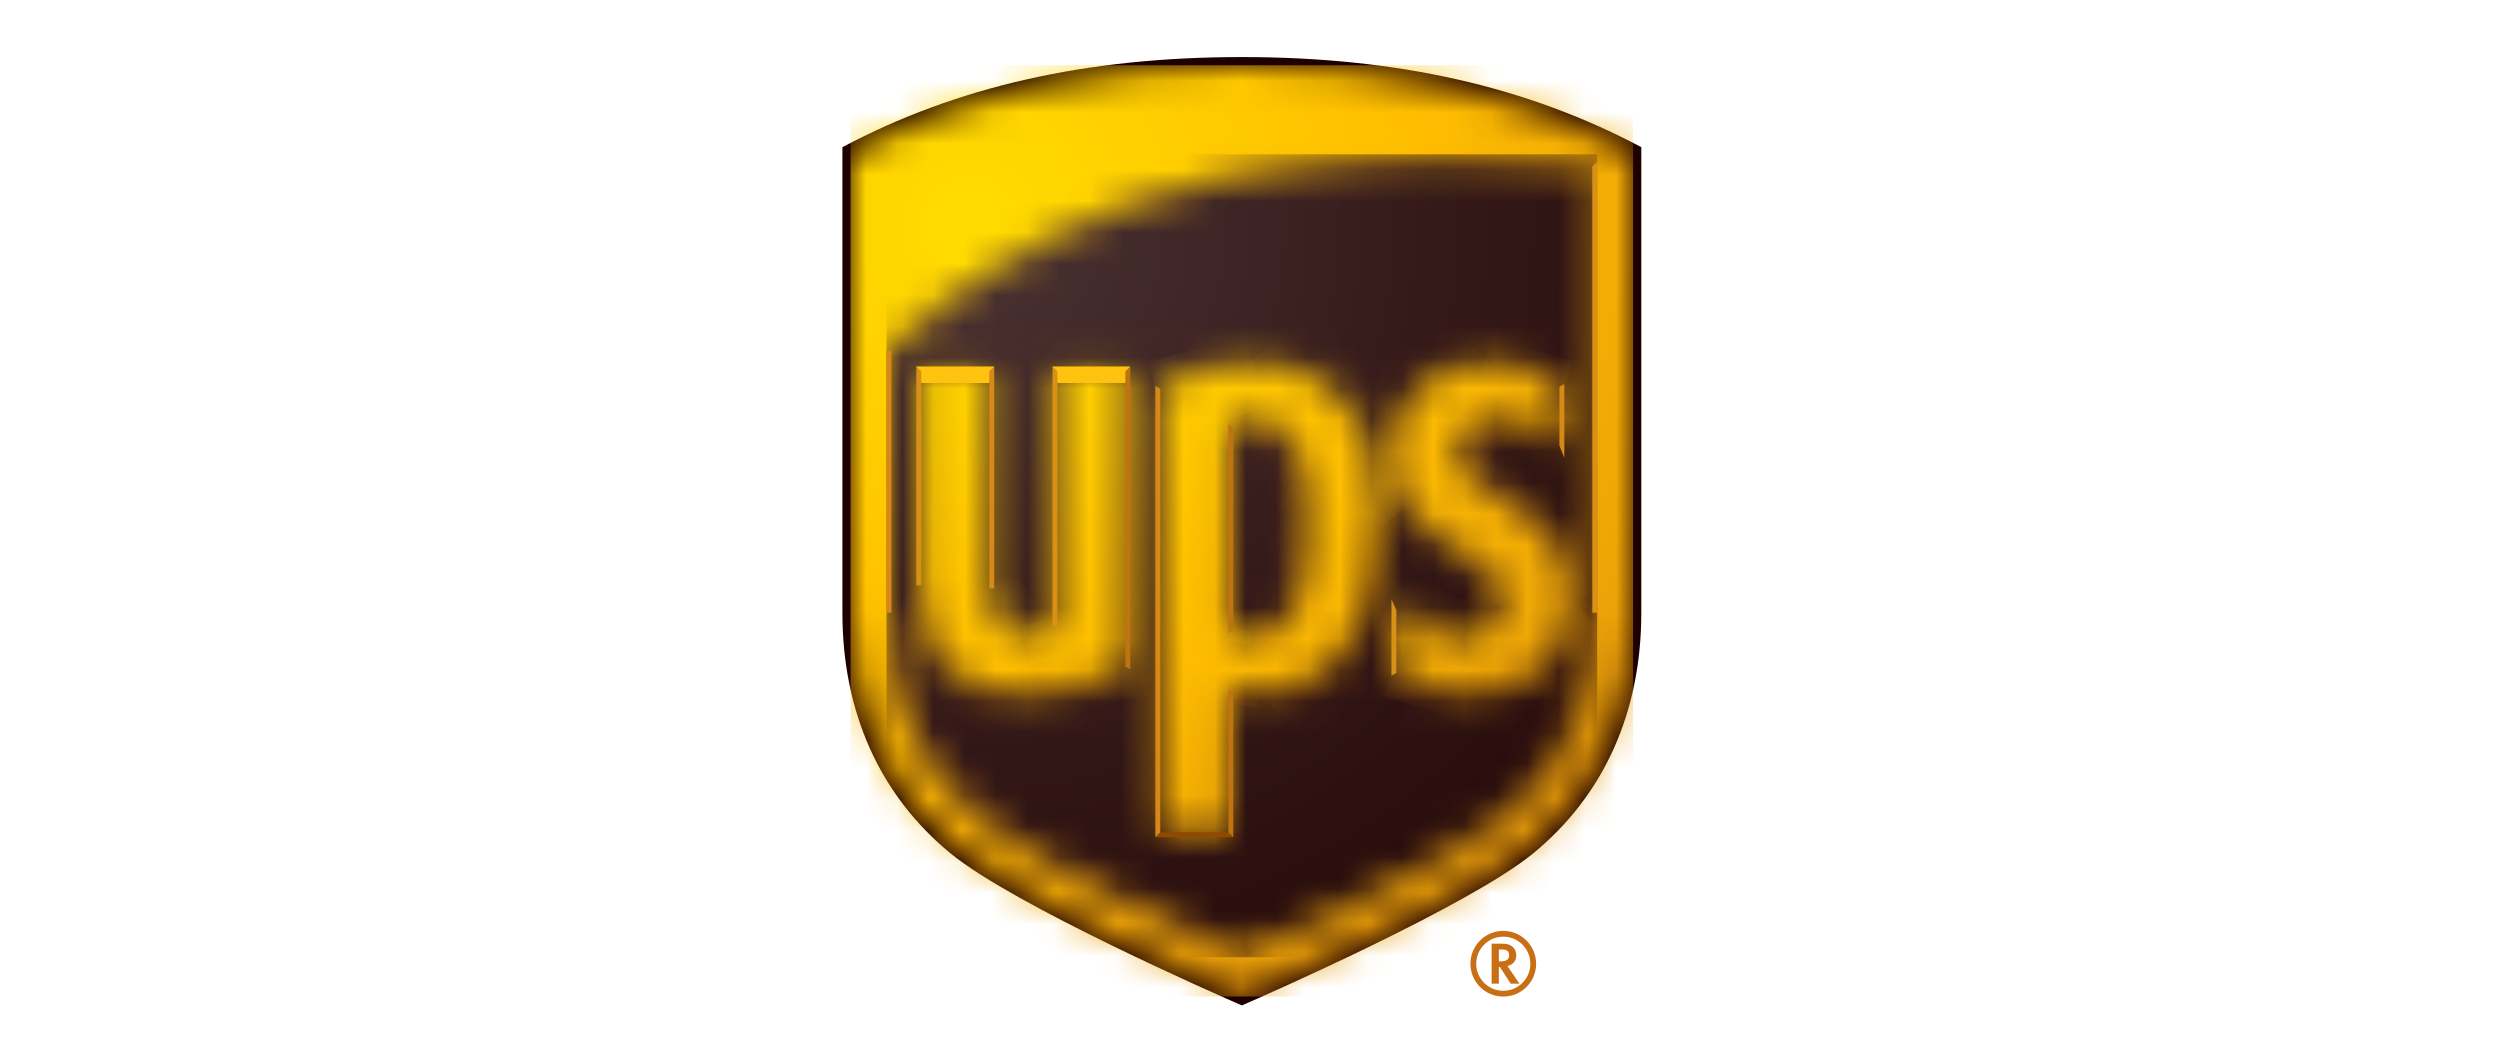 <?xml version="1.0" encoding="UTF-8"?>
<svg width="80px" height="34px" viewBox="0 0 80 34" version="1.1" xmlns="http://www.w3.org/2000/svg" xmlns:xlink="http://www.w3.org/1999/xlink">
    <title>icon_UPS</title>
    <defs>
        <polygon id="path-1" points="1.85358975e-15 6.17863248e-16 35.478 6.17863248e-16 35.478 40 0 40"></polygon>
        <path d="M-5.40630342e-16,2.779 L-5.40630342e-16,17.52 C-5.40630342e-16,20.621 1.164,23.216 3.367,25.021 C5.382,26.673 11.786,29.483 12.522,29.803 C13.257,29.483 19.662,26.673 21.677,25.021 C23.879,23.216 25.043,20.621 25.043,17.52 L25.043,2.779 C21.565,0.935 17.352,0 12.522,0 C7.691,0 3.479,0.935 -5.40630342e-16,2.78" id="path-3"></path>
        <radialGradient cx="15.285%" cy="17.281%" fx="15.285%" fy="17.281%" r="166.122%" gradientTransform="translate(0.153,0.173),scale(1,0.84),rotate(90),translate(-0.153,-0.173)" id="radialGradient-5">
            <stop stop-color="#FFDC00" offset="0%"></stop>
            <stop stop-color="#FFBE00" offset="35%"></stop>
            <stop stop-color="#C86E14" offset="100%"></stop>
        </radialGradient>
        <polygon id="path-6" points="1.85358975e-15 6.17863248e-16 35.478 6.17863248e-16 35.478 40 0 40"></polygon>
        <path d="M10.941,8.635 L10.941,15.329 C11.096,15.387 11.352,15.46 11.647,15.46 C12.902,15.46 13.5,14.31 13.5,11.928 C13.5,9.487 12.976,8.478 11.712,8.478 C11.416,8.478 11.117,8.548 10.941,8.635 M5.468,15.155 L5.468,6.945 L7.643,6.945 L7.643,16.395 C6.81,16.961 5.694,17.27 4.36,17.27 C2.205,17.27 1.112,16.101 1.112,13.792 L1.112,6.945 L3.289,6.945 L3.289,13.889 C3.289,14.507 3.439,15.422 4.437,15.422 C4.88,15.422 5.231,15.319 5.468,15.155 M8.76,7.499 C9.551,6.989 10.509,6.724 11.697,6.724 C14.297,6.724 15.726,8.697 15.726,11.873 C15.726,15.055 14.338,17.233 11.92,17.233 C11.473,17.233 11.158,17.174 10.94,17.109 L10.94,21.696 L8.76,21.696 L8.76,7.499 L8.76,7.499 Z M19.703,14.261 C19.687,13.576 19.301,13.206 18.343,12.643 C16.546,11.589 16.223,10.722 16.22,9.563 C16.211,7.803 17.71,6.766 19.143,6.724 C20.339,6.687 21.15,7.137 21.533,7.431 L21.533,9.326 C21.079,8.859 20.343,8.437 19.582,8.43 C18.965,8.425 18.322,8.696 18.301,9.471 C18.28,10.264 18.921,10.577 19.734,11.053 C21.553,12.123 21.905,13.085 21.864,14.355 C21.822,15.748 20.862,17.27 18.71,17.27 C17.848,17.27 16.997,17.001 16.315,16.594 L16.315,14.588 C16.871,15.083 17.703,15.469 18.398,15.474 L18.406,15.474 C19.201,15.474 19.722,15.017 19.704,14.26 M0,6.239 L0,14.67 C0,17.416 1.016,19.71 2.946,21.282 C4.649,22.67 9.893,25.042 11.371,25.696 C12.831,25.053 18.061,22.71 19.794,21.282 C21.737,19.682 22.742,17.442 22.742,14.67 L22.742,0.239 C21.196,0.095 19.59,6.17863248e-16 17.953,6.17863248e-16 C11.884,6.17863248e-16 5.379,1.304 0,6.238" id="path-8"></path>
        <radialGradient cx="11.827%" cy="9.039%" fx="11.827%" fy="9.039%" r="181.517%" gradientTransform="translate(0.118,0.09),scale(1,0.885),rotate(90),translate(-0.118,-0.09)" id="radialGradient-10">
            <stop stop-color="#4B3333" offset="0%"></stop>
            <stop stop-color="#351A1A" offset="35%"></stop>
            <stop stop-color="#1E0000" offset="85%"></stop>
            <stop stop-color="#1E0000" offset="100%"></stop>
        </radialGradient>
        <path d="M0,0 C0,2.746 1.016,5.04 2.946,6.612 C4.649,8 9.893,10.372 11.371,11.026 L11.371,10.855 C10.144,10.311 4.769,7.896 3.045,6.491 C1.155,4.952 0.157,2.707 0.157,0 L0,0 L0,0 Z" id="path-11"></path>
        <linearGradient x1="9994.046%" y1="-10196.206%" x2="9943.161%" y2="-10245.345%" id="linearGradient-13">
            <stop stop-color="#E49F15" offset="0%"></stop>
            <stop stop-color="#E39C15" offset="2.4%"></stop>
            <stop stop-color="#DC9116" offset="17.8%"></stop>
            <stop stop-color="#D88A17" offset="39.6%"></stop>
            <stop stop-color="#D78817" offset="100%"></stop>
        </linearGradient>
        <path d="M11.215,0 C11.215,2.727 10.242,4.911 8.323,6.491 C6.655,7.865 1.613,10.143 2.47145299e-15,10.855 L2.47145299e-15,11.026 C1.459,10.382 6.689,8.039 8.423,6.612 C10.366,5.012 11.371,2.772 11.371,0 L11.215,0 Z" id="path-14"></path>
        <linearGradient x1="9959.158%" y1="10362.052%" x2="10010.043%" y2="10312.913%" id="linearGradient-16">
            <stop stop-color="#FFC20E" offset="0%"></stop>
            <stop stop-color="#D89016" offset="100%"></stop>
        </linearGradient>
        <path d="M-6.17863248e-16,6.238 L0.157,6.307 C4.696,2.169 10.517,0.157 17.953,0.157 C19.405,0.157 20.922,0.23 22.586,0.381 L22.742,0.239 C21.196,0.095 19.59,-6.17863248e-16 17.953,-6.17863248e-16 C11.884,-6.17863248e-16 5.379,1.304 -6.17863248e-16,6.238" id="path-17"></path>
        <linearGradient x1="5850.057%" y1="12918.406%" x2="5933.127%" y2="12896.234%" id="linearGradient-19">
            <stop stop-color="#E49F15" offset="0%"></stop>
            <stop stop-color="#8F4A02" offset="97.5%"></stop>
            <stop stop-color="#8F4A02" offset="100%"></stop>
        </linearGradient>
        <path d="M1.696,2.47145299e-15 C1.696,1.925 1.317,3.376 0,3.376 L0,3.533 C1.254,3.533 1.853,2.381 1.853,2.47145299e-15 L1.696,2.47145299e-15 Z" id="path-20"></path>
        <linearGradient x1="13437.7%" y1="7303.301%" x2="13471.043%" y2="7232.322%" id="linearGradient-22">
            <stop stop-color="#FFC20E" offset="0%"></stop>
            <stop stop-color="#FFC20E" offset="5%"></stop>
            <stop stop-color="#BF7312" offset="95%"></stop>
            <stop stop-color="#BF7312" offset="100%"></stop>
        </linearGradient>
        <path d="M2.47145299e-15,0.236 C0.156,0.32 0.411,0.425 0.707,0.425 L0.707,0.2 C0.493,0.2 0.301,0.14 0.157,0.075 L2.47145299e-15,0.236 Z" id="path-23"></path>
        <linearGradient x1="2405.172%" y1="-20966.591%" x2="2312.138%" y2="-20979.369%" id="linearGradient-25">
            <stop stop-color="#FFC20E" offset="0%"></stop>
            <stop stop-color="#FFC20E" offset="5%"></stop>
            <stop stop-color="#F0AF13" offset="95%"></stop>
            <stop stop-color="#F0AF13" offset="100%"></stop>
        </linearGradient>
        <path d="M-2.47145299e-15,0.288 L0.157,0.437 C0.308,0.357 0.534,0.288 0.772,0.288 L0.772,0.063 C0.477,0.063 0.177,0.163 -2.47145299e-15,0.288" id="path-26"></path>
        <linearGradient x1="4315.516%" y1="24134.682%" x2="4396.729%" y2="24103.429%" id="linearGradient-28">
            <stop stop-color="#A65E0C" offset="0%"></stop>
            <stop stop-color="#A65E0C" offset="5%"></stop>
            <stop stop-color="#8F4A02" offset="95%"></stop>
            <stop stop-color="#8F4A02" offset="100%"></stop>
        </linearGradient>
        <path d="M0,0.157 C1.284,0.157 1.631,1.357 1.631,3.45 L1.788,3.45 C1.788,1.009 1.264,0 0,0 L0,0.157 L0,0.157 Z" id="path-29"></path>
        <linearGradient x1="13449.219%" y1="-7180.155%" x2="13415.64%" y2="-7250.985%" id="linearGradient-31">
            <stop stop-color="#BF7312" offset="0%"></stop>
            <stop stop-color="#BF7312" offset="5%"></stop>
            <stop stop-color="#8F4A02" offset="95%"></stop>
            <stop stop-color="#8F4A02" offset="100%"></stop>
        </linearGradient>
        <path d="M0,2.997 L0.157,2.995 C0.148,1.235 1.646,0.198 3.08,0.157 L3.075,0 C1.491,0.046 -0.009,1.205 4.38618802e-05,2.996" id="path-32"></path>
        <linearGradient x1="-9502.818%" y1="-10574.031%" x2="-9555.256%" y2="-10526.655%" id="linearGradient-34">
            <stop stop-color="#FFC20E" offset="0%"></stop>
            <stop stop-color="#FFC20E" offset="5%"></stop>
            <stop stop-color="#D89016" offset="95%"></stop>
            <stop stop-color="#D89016" offset="100%"></stop>
        </linearGradient>
        <path d="M0,1.041 L0.157,1.044 C0.162,0.835 0.259,0.156 1.26,0.156 L1.281,2.47145299e-15 L1.262,2.47145299e-15 C0.651,2.47145299e-15 0.021,0.274 0,1.041" id="path-35"></path>
        <linearGradient x1="9458.001%" y1="10917.125%" x2="9511.769%" y2="10870.427%" id="linearGradient-37">
            <stop stop-color="#D78817" offset="0%"></stop>
            <stop stop-color="#D78817" offset="5%"></stop>
            <stop stop-color="#8F4A02" offset="95%"></stop>
            <stop stop-color="#8F4A02" offset="100%"></stop>
        </linearGradient>
        <path d="M0,0.156 C0.901,0.156 1.67,0.742 2.129,1.28 L1.973,0.895 C1.519,0.429 0.783,0.007 0.022,0 L0,0.157 L0,0.156 Z" id="path-38"></path>
        <linearGradient x1="7311.093%" y1="-13141.705%" x2="7242.411%" y2="-13175.725%" id="linearGradient-40">
            <stop stop-color="#BF7312" offset="0%"></stop>
            <stop stop-color="#8F4A02" offset="95%"></stop>
            <stop stop-color="#8F4A02" offset="100%"></stop>
        </linearGradient>
        <path d="M0,0.003 L0.005,0.159 C1.201,0.123 2.012,0.572 2.395,0.867 L2.552,0.79 C2.223,0.523 1.388,0 0.138,0 C0.093,0 0.046,0.001 0,0.002" id="path-41"></path>
        <linearGradient x1="-5411.532%" y1="12978.835%" x2="-5328.449%" y2="12999.529%" id="linearGradient-43">
            <stop stop-color="#FFC20E" offset="0%"></stop>
            <stop stop-color="#FFC20E" offset="5%"></stop>
            <stop stop-color="#E49F15" offset="95%"></stop>
            <stop stop-color="#E49F15" offset="100%"></stop>
        </linearGradient>
        <path d="M2.47145299e-15,2.914 L2.47145299e-15,3.071 C1.975,3.071 3.258,1.756 3.311,0.006 L3.155,2.47145299e-15 C3.113,1.393 2.152,2.915 2.47145299e-15,2.915" id="path-44"></path>
        <linearGradient x1="75.227%" y1="25.165%" x2="24.675%" y2="74.672%" id="linearGradient-46">
            <stop stop-color="#D78817" offset="0%"></stop>
            <stop stop-color="#D78817" offset="5%"></stop>
            <stop stop-color="#8F4A02" offset="95%"></stop>
            <stop stop-color="#8F4A02" offset="100%"></stop>
        </linearGradient>
        <path d="M2.47145299e-15,0.089 C0.779,0.554 1.616,0.833 2.551,0.833 L2.551,0.677 C1.69,0.677 0.839,0.407 0.157,0 L2.47145299e-15,0.089 Z" id="path-47"></path>
        <linearGradient x1="7.877%" y1="41.115%" x2="93.109%" y2="59.122%" id="linearGradient-49">
            <stop stop-color="#BF7312" offset="0%"></stop>
            <stop stop-color="#8F4A02" offset="95%"></stop>
            <stop stop-color="#8F4A02" offset="100%"></stop>
        </linearGradient>
        <path d="M0.157,0.349 C0.713,0.845 1.545,1.231 2.239,1.235 L2.24,1.079 C1.464,1.073 0.568,0.575 0,-2.47145299e-15 L0.157,0.35 L0.157,0.349 Z" id="path-50"></path>
        <linearGradient x1="7098.851%" y1="-13408.391%" x2="7027.321%" y2="-13440.795%" id="linearGradient-52">
            <stop stop-color="#FFC20E" offset="0%"></stop>
            <stop stop-color="#FFC20E" offset="5%"></stop>
            <stop stop-color="#F0AF13" offset="100%"></stop>
        </linearGradient>
        <path d="M1.15,0.004 C1.167,0.699 0.681,1.062 0.001,1.057 L0,1.214 C0.799,1.217 1.325,0.76 1.306,0 L1.149,0.004 L1.15,0.004 Z" id="path-53"></path>
        <linearGradient x1="9639.961%" y1="10528.511%" x2="9691.686%" y2="10480.96%" id="linearGradient-55">
            <stop stop-color="#FFC20E" offset="0%"></stop>
            <stop stop-color="#FFC20E" offset="5%"></stop>
            <stop stop-color="#D89016" offset="95%"></stop>
            <stop stop-color="#D89016" offset="100%"></stop>
        </linearGradient>
        <path d="M0,0.001 C0.003,1.221 0.365,2.138 2.2,3.215 C3.181,3.792 3.469,4.125 3.483,4.702 L3.64,4.698 C3.623,4.013 3.236,3.643 2.279,3.08 C0.482,2.026 0.16,1.159 0.157,0 L0,0.001 L0,0.001 Z" id="path-56"></path>
        <linearGradient x1="-12008.442%" y1="8455.067%" x2="-11966.956%" y2="8515.248%" id="linearGradient-58">
            <stop stop-color="#D89016" offset="0%"></stop>
            <stop stop-color="#BF7312" offset="40%"></stop>
            <stop stop-color="#BF7312" offset="60%"></stop>
            <stop stop-color="#D89016" offset="100%"></stop>
        </linearGradient>
        <path d="M1.434,1.582 C3.253,2.651 3.605,3.613 3.564,4.884 L3.72,4.889 C3.763,3.591 3.409,2.561 1.513,1.447 C0.743,0.98 0.138,0.726 0.157,0.003 L0.001,-2.47145299e-15 C-0.021,0.792 0.62,1.105 1.434,1.582" id="path-59"></path>
        <linearGradient x1="-11680.004%" y1="8642.894%" x2="-11637.565%" y2="8701.236%" id="linearGradient-61">
            <stop stop-color="#D78817" offset="0%"></stop>
            <stop stop-color="#E49F15" offset="40%"></stop>
            <stop stop-color="#E49F15" offset="60%"></stop>
            <stop stop-color="#D78817" offset="100%"></stop>
        </linearGradient>
        <polygon id="path-62" points="1.85358975e-15 6.17863248e-16 35.478 6.17863248e-16 35.478 40 0 40"></polygon>
        <path d="M0.157,0.337 C0.402,0.412 0.678,0.452 0.98,0.452 L0.98,0.227 C0.533,0.227 0.217,0.141 0,0.049 L0.157,0.337 L0.157,0.337 Z" id="path-64"></path>
        <linearGradient x1="3.311%" y1="42.362%" x2="97.265%" y2="58.639%" id="linearGradient-66">
            <stop stop-color="#A65E0C" offset="0%"></stop>
            <stop stop-color="#A65E0C" offset="5%"></stop>
            <stop stop-color="#8F4A02" offset="95%"></stop>
            <stop stop-color="#8F4A02" offset="100%"></stop>
        </linearGradient>
        <path d="M3.806,0 C3.806,3.182 2.418,5.36 -2.47145299e-15,5.36 L-2.47145299e-15,5.517 C2.807,5.517 3.962,2.835 3.962,0 L3.806,0 Z" id="path-67"></path>
        <linearGradient x1="-11848.251%" y1="-8590.037%" x2="-11890.537%" y2="-8530.441%" id="linearGradient-69">
            <stop stop-color="#A65E0C" offset="0%"></stop>
            <stop stop-color="#A65E0C" offset="5%"></stop>
            <stop stop-color="#8F4A02" offset="95%"></stop>
            <stop stop-color="#8F4A02" offset="100%"></stop>
        </linearGradient>
        <path d="M0,0.846 L0.157,0.931 C0.947,0.422 1.905,0.157 3.093,0.157 L3.093,0 C1.886,0 0.836,0.277 0,0.846" id="path-70"></path>
        <linearGradient x1="-4482.226%" y1="-12096.661%" x2="-4569.797%" y2="-12081.125%" id="linearGradient-72">
            <stop stop-color="#FFC20E" offset="0%"></stop>
            <stop stop-color="#FFC20E" offset="5%"></stop>
            <stop stop-color="#F0AF13" offset="95%"></stop>
            <stop stop-color="#F0AF13" offset="100%"></stop>
        </linearGradient>
        <path d="M0,0.157 C2.6,0.157 4.029,2.129 4.029,5.305 L4.186,5.305 C4.186,2.496 3.01,0 0,0 L0,0.157 L0,0.157 Z" id="path-73"></path>
        <linearGradient x1="-11385.447%" y1="9001.842%" x2="-11341.1%" y2="9058.597%" id="linearGradient-75">
            <stop stop-color="#FFC20E" offset="0%"></stop>
            <stop stop-color="#FFC20E" offset="5%"></stop>
            <stop stop-color="#A65E0C" offset="95%"></stop>
            <stop stop-color="#A65E0C" offset="100%"></stop>
        </linearGradient>
        <polygon id="path-76" points="1.85358975e-15 6.17863248e-16 35.478 6.17863248e-16 35.478 40 0 40"></polygon>
        <polygon id="path-78" points="1.85358975e-15 6.17863248e-16 35.478 6.17863248e-16 35.478 40 0 40"></polygon>
        <polygon id="path-80" points="1.85358975e-15 6.17863248e-16 35.478 6.17863248e-16 35.478 40 0 40"></polygon>
        <path d="M-3.08931624e-16,0 C-3.08931624e-16,2.306 1.081,3.635 3.405,3.635 L3.405,3.478 C1.249,3.478 0.157,2.309 0.157,0 L-3.08931624e-16,0 Z" id="path-82"></path>
        <linearGradient x1="-10467.603%" y1="9775.584%" x2="-10419.337%" y2="9827.527%" id="linearGradient-84">
            <stop stop-color="#D89016" offset="0%"></stop>
            <stop stop-color="#D89016" offset="5%"></stop>
            <stop stop-color="#8F4A02" offset="95%"></stop>
            <stop stop-color="#8F4A02" offset="100%"></stop>
        </linearGradient>
        <path d="M0,0.875 L0,1.032 C1.392,1.032 2.516,0.711 3.439,0.083 L3.282,0 C2.45,0.566 1.333,0.875 0,0.875" id="path-85"></path>
        <linearGradient x1="93.669%" y1="42.317%" x2="6.004%" y2="57.848%" id="linearGradient-87">
            <stop stop-color="#A65E0C" offset="0%"></stop>
            <stop stop-color="#A65E0C" offset="5%"></stop>
            <stop stop-color="#8F4A02" offset="95%"></stop>
            <stop stop-color="#8F4A02" offset="100%"></stop>
        </linearGradient>
        <path d="M0,0.279 L0,0.5 C0.442,0.5 0.794,0.354 1.031,0.123 L0.874,-3.49676543e-15 C0.653,0.181 0.346,0.279 0,0.279" id="path-88"></path>
        <linearGradient x1="5.42%" y1="65.198%" x2="92.002%" y2="35.583%" id="linearGradient-90">
            <stop stop-color="#FFC20E" offset="0%"></stop>
            <stop stop-color="#FFC20E" offset="5%"></stop>
            <stop stop-color="#F0AF13" offset="95%"></stop>
            <stop stop-color="#F0AF13" offset="100%"></stop>
        </linearGradient>
        <path d="M-6.17863248e-16,2.47145299e-15 C-6.17863248e-16,0.618 0.15,1.533 1.148,1.533 L1.148,1.376 C0.38,1.376 0.157,0.757 0.157,2.47145299e-15 L-6.17863248e-16,2.47145299e-15 Z" id="path-91"></path>
        <linearGradient x1="11864.225%" y1="-8610.306%" x2="11821.461%" y2="-8669.132%" id="linearGradient-93">
            <stop stop-color="#FFC20E" offset="0%"></stop>
            <stop stop-color="#FFC20E" offset="5%"></stop>
            <stop stop-color="#D78817" offset="95%"></stop>
            <stop stop-color="#D78817" offset="100%"></stop>
        </linearGradient>
        <polygon id="path-94" points="1.85358975e-15 6.17863248e-16 35.478 6.17863248e-16 35.478 40 0 40"></polygon>
        <polygon id="path-96" points="1.85358975e-15 6.17863248e-16 35.478 6.17863248e-16 35.478 40 0 40"></polygon>
    </defs>
    <g id="icon_UPS" stroke="none" stroke-width="1" fill="none" fill-rule="evenodd">
        <g id="logo-ups" transform="translate(22, -3)">
            <g id="Clipped">
                <mask id="mask-2" fill="white">
                    <use xlink:href="#path-1"></use>
                </mask>
                <g id="a"></g>
                <path d="M17.739,4.826 C12.728,4.826 8.597,5.779 4.957,7.709 L4.957,22.607 C4.957,25.789 6.154,28.453 8.419,30.31 C10.461,31.983 16.998,34.851 17.739,35.174 C18.48,34.851 25.017,31.983 27.059,30.31 C29.325,28.452 30.522,25.789 30.522,22.607 L30.522,7.709 C26.881,5.779 22.75,4.826 17.739,4.826" id="Path" fill="#1E0000" fill-rule="nonzero" mask="url(#mask-2)"></path>
            </g>
            <g id="Clipped" transform="translate(5.217, 5.087)">
                <mask id="mask-4" fill="white">
                    <use xlink:href="#path-3"></use>
                </mask>
                <g id="c"></g>
                <polygon id="Path" fill="url(#radialGradient-5)" fill-rule="nonzero" mask="url(#mask-4)" points="-5.40630342e-16 0.001 25.043 0.001 25.043 29.802 -2.47145299e-15 29.802"></polygon>
            </g>
            <g id="Clipped">
                <mask id="mask-7" fill="white">
                    <use xlink:href="#path-6"></use>
                </mask>
                <g id="f"></g>
                <path d="M25.732,33.198 L25.732,34.477 L25.963,34.477 L25.963,33.943 L25.996,33.943 C26.014,33.969 26.344,34.477 26.344,34.477 L26.623,34.477 L26.238,33.913 C26.407,33.873 26.521,33.751 26.521,33.573 C26.521,33.392 26.409,33.198 26.095,33.198 L25.732,33.198 Z M26.069,33.384 C26.264,33.384 26.29,33.48 26.29,33.564 C26.29,33.685 26.239,33.765 25.991,33.765 L25.963,33.765 L25.963,33.384 L26.069,33.384 Z M26.972,33.841 C26.972,34.317 26.584,34.705 26.105,34.705 C25.627,34.705 25.239,34.317 25.239,33.841 C25.239,33.363 25.627,32.973 26.105,32.973 C26.584,32.973 26.971,33.364 26.971,33.841 M26.104,32.788 C25.525,32.788 25.053,33.262 25.053,33.841 C25.053,34.42 25.525,34.891 26.104,34.891 C26.686,34.891 27.156,34.42 27.156,33.841 C27.156,33.262 26.687,32.788 26.104,32.788" id="Shape" fill="#C86E14" fill-rule="nonzero" mask="url(#mask-7)"></path>
            </g>
            <g id="Clipped" transform="translate(6.368, 7.937)">
                <mask id="mask-9" fill="white">
                    <use xlink:href="#path-8"></use>
                </mask>
                <g id="h"></g>
                <polygon id="Path" fill="url(#radialGradient-10)" fill-rule="nonzero" mask="url(#mask-9)" points="-3.08931624e-15 6.17863248e-16 22.742 6.17863248e-16 22.742 25.696 -3.08931624e-15 25.696"></polygon>
            </g>
            <g id="Clipped" transform="translate(6.368, 22.607)">
                <mask id="mask-12" fill="white">
                    <use xlink:href="#path-11"></use>
                </mask>
                <g id="k"></g>
                <polyline id="Path" fill="url(#linearGradient-13)" fill-rule="nonzero" mask="url(#mask-12)" points="5.885 16.708 -5.509 5.705 5.488 -5.682 16.881 5.32"></polyline>
            </g>
            <g id="Clipped" transform="translate(17.739, 22.607)">
                <mask id="mask-15" fill="white">
                    <use xlink:href="#path-14"></use>
                </mask>
                <g id="n"></g>
                <polyline id="Path" fill="url(#linearGradient-16)" fill-rule="nonzero" mask="url(#mask-15)" points="-5.51 5.32 5.884 -5.682 16.881 5.705 5.487 16.708"></polyline>
            </g>
            <g id="Clipped" transform="translate(6.368, 7.937)">
                <mask id="mask-18" fill="white">
                    <use xlink:href="#path-17"></use>
                </mask>
                <g id="q"></g>
                <polyline id="Path" fill="url(#linearGradient-19)" fill-rule="nonzero" mask="url(#mask-18)" points="-1.959 0.682 20.282 -7.063 24.701 5.625 2.46 13.37"></polyline>
            </g>
            <g id="Clipped" transform="translate(18.015, 19.865)">
                <mask id="mask-21" fill="white">
                    <use xlink:href="#path-20"></use>
                </mask>
                <g id="t"></g>
                <polyline id="Path" fill="url(#linearGradient-22)" fill-rule="nonzero" mask="url(#mask-21)" points="-1.418 2.819 0.374 -0.744 3.27 0.713 1.479 4.275"></polyline>
            </g>
            <g id="Clipped" transform="translate(17.309, 23.102)">
                <mask id="mask-24" fill="white">
                    <use xlink:href="#path-23"></use>
                </mask>
                <g id="w"></g>
                <polyline id="Path" fill="url(#linearGradient-25)" fill-rule="nonzero" mask="url(#mask-24)" points="0.696 0.548 -0.03 0.42 0.01 -0.048 0.736 0.08"></polyline>
            </g>
            <g id="Clipped" transform="translate(17.309, 16.372)">
                <mask id="mask-27" fill="white">
                    <use xlink:href="#path-26"></use>
                </mask>
                <g id="z"></g>
                <polyline id="Path" fill="url(#linearGradient-28)" fill-rule="nonzero" mask="url(#mask-27)" points="-0.064 0.087 0.722 -0.209 0.835 0.413 0.049 0.708"></polyline>
            </g>
            <g id="Clipped" transform="translate(18.08, 16.416)">
                <mask id="mask-30" fill="white">
                    <use xlink:href="#path-29"></use>
                </mask>
                <g id="C"></g>
                <polyline id="Path" fill="url(#linearGradient-31)" fill-rule="nonzero" mask="url(#mask-30)" points="0.366 4.171 -1.392 0.706 1.422 -0.721 3.18 2.744"></polyline>
            </g>
            <g id="Clipped" transform="translate(22.432, 14.505)">
                <mask id="mask-33" fill="white">
                    <use xlink:href="#path-32"></use>
                </mask>
                <g id="F"></g>
                <polyline id="Path" fill="url(#linearGradient-34)" fill-rule="nonzero" mask="url(#mask-33)" points="4.571 1.649 1.38 4.533 -1.499 1.347 1.692 -1.537"></polyline>
            </g>
            <g id="Clipped" transform="translate(24.669, 16.368)">
                <mask id="mask-36" fill="white">
                    <use xlink:href="#path-35"></use>
                </mask>
                <g id="I"></g>
                <polyline id="Path" fill="url(#linearGradient-37)" fill-rule="nonzero" mask="url(#mask-36)" points="-0.517 0.449 0.73 -0.635 1.799 0.595 0.551 1.679"></polyline>
            </g>
            <g id="Clipped" transform="translate(25.929, 16.368)">
                <mask id="mask-39" fill="white">
                    <use xlink:href="#path-38"></use>
                </mask>
                <g id="L"></g>
                <polyline id="Path" fill="url(#linearGradient-40)" fill-rule="nonzero" mask="url(#mask-39)" points="1.675 2.152 -0.525 1.007 0.454 -0.872 2.654 0.273"></polyline>
            </g>
            <g id="Clipped" transform="translate(25.507, 14.502)">
                <mask id="mask-42" fill="white">
                    <use xlink:href="#path-41"></use>
                </mask>
                <g id="O"></g>
                <polyline id="Path" fill="url(#linearGradient-43)" fill-rule="nonzero" mask="url(#mask-42)" points="0.241 -0.746 2.805 0.082 2.311 1.613 -0.253 0.785"></polyline>
            </g>
            <g id="Clipped" transform="translate(25.078, 22.293)">
                <mask id="mask-45" fill="white">
                    <use xlink:href="#path-44"></use>
                </mask>
                <g id="R"></g>
                <polyline id="Path" fill="url(#linearGradient-46)" fill-rule="nonzero" mask="url(#mask-45)" points="4.846 1.568 1.621 4.726 -1.535 1.503 1.69 -1.655"></polyline>
            </g>
            <g id="Clipped" transform="translate(22.527, 24.531)">
                <mask id="mask-48" fill="white">
                    <use xlink:href="#path-47"></use>
                </mask>
                <g id="U"></g>
                <polyline id="Path" fill="url(#linearGradient-49)" fill-rule="nonzero" mask="url(#mask-48)" points="0.196 -0.68 2.774 0.064 2.355 1.512 -0.222 0.769"></polyline>
            </g>
            <g id="Clipped" transform="translate(22.526, 22.176)">
                <mask id="mask-51" fill="white">
                    <use xlink:href="#path-50"></use>
                </mask>
                <g id="X"></g>
                <polyline id="Path" fill="url(#linearGradient-52)" fill-rule="nonzero" mask="url(#mask-51)" points="1.813 2.116 -0.485 0.999 0.428 -0.88 2.726 0.235"></polyline>
            </g>
            <g id="Clipped" transform="translate(24.766, 22.198)">
                <mask id="mask-54" fill="white">
                    <use xlink:href="#path-53"></use>
                </mask>
                <g id="aa"></g>
                <polyline id="Path" fill="url(#linearGradient-55)" fill-rule="nonzero" mask="url(#mask-54)" points="-0.606 0.558 0.718 -0.659 1.931 0.66 0.607 1.877"></polyline>
            </g>
            <g id="Clipped" transform="translate(22.432, 17.5)">
                <mask id="mask-57" fill="white">
                    <use xlink:href="#path-56"></use>
                </mask>
                <g id="ad"></g>
                <polyline id="Path" fill="url(#linearGradient-58)" fill-rule="nonzero" mask="url(#mask-57)" points="2.454 -1.706 5.843 3.171 1.185 6.407 -2.204 1.531"></polyline>
            </g>
            <g id="Clipped" transform="translate(24.668, 17.409)">
                <mask id="mask-60" fill="white">
                    <use xlink:href="#path-59"></use>
                </mask>
                <g id="ag"></g>
                <polyline id="Path" fill="url(#linearGradient-61)" fill-rule="nonzero" mask="url(#mask-60)" points="2.443 -1.804 6.093 3.184 1.299 6.692 -2.351 1.705"></polyline>
            </g>
            <g id="Clipped">
                <mask id="mask-63" fill="white">
                    <use xlink:href="#path-62"></use>
                </mask>
                <g id="aj"></g>
                <polyline id="Path" fill="#8F4A02" fill-rule="nonzero" mask="url(#mask-63)" points="17.309 29.633 15.129 29.633 14.973 29.79 17.465 29.79"></polyline>
            </g>
            <g id="Clipped" transform="translate(17.309, 25.013)">
                <mask id="mask-65" fill="white">
                    <use xlink:href="#path-64"></use>
                </mask>
                <g id="al"></g>
                <polyline id="Path" fill="url(#linearGradient-66)" fill-rule="nonzero" mask="url(#mask-65)" points="0.023 -0.165 1.023 0.058 0.957 0.664 -0.042 0.442"></polyline>
            </g>
            <g id="Clipped" transform="translate(18.289, 19.81)">
                <mask id="mask-68" fill="white">
                    <use xlink:href="#path-67"></use>
                </mask>
                <g id="ao"></g>
                <polyline id="Path" fill="url(#linearGradient-69)" fill-rule="nonzero" mask="url(#mask-68)" points="6.574 1.87 2.619 7.392 -2.611 3.648 1.343 -1.875"></polyline>
            </g>
            <g id="Clipped" transform="translate(14.972, 14.505)">
                <mask id="mask-71" fill="white">
                    <use xlink:href="#path-70"></use>
                </mask>
                <g id="ar"></g>
                <polyline id="Path" fill="url(#linearGradient-72)" fill-rule="nonzero" mask="url(#mask-71)" points="3.319 0.873 0.194 1.682 -0.226 0.058 2.899 -0.75"></polyline>
            </g>
            <g id="Clipped" transform="translate(18.066, 14.505)">
                <mask id="mask-74" fill="white">
                    <use xlink:href="#path-73"></use>
                </mask>
                <g id="au"></g>
                <polyline id="Path" fill="url(#linearGradient-75)" fill-rule="nonzero" mask="url(#mask-74)" points="2.592 -2.032 6.761 3.285 1.593 7.337 -2.576 2.02"></polyline>
            </g>
            <g id="Group">
                <g id="Clipped">
                    <mask id="mask-77" fill="white">
                        <use xlink:href="#path-76"></use>
                    </mask>
                    <g id="ax"></g>
                    <path d="M9.658,15.255 L7.48,15.255 L7.323,14.726 L9.814,14.726 L9.658,15.255 Z M14.011,15.255 L11.837,15.255 L11.68,14.726 L14.168,14.726 L14.011,15.255 L14.011,15.255 Z" id="Shape" fill="#FFC20E" fill-rule="nonzero" mask="url(#mask-77)"></path>
                </g>
                <g id="Clipped">
                    <mask id="mask-79" fill="white">
                        <use xlink:href="#path-78"></use>
                    </mask>
                    <g id="ax"></g>
                    <path d="M6.368,22.607 L6.368,14.175 L6.525,14.243 L6.525,22.606 L6.368,22.606 L6.368,22.607 Z M28.059,17.648 L28.059,15.291 L27.902,15.369 L27.902,17.263 L28.059,17.648 L28.059,17.648 Z M9.814,21.826 L9.814,14.726 L9.657,14.882 L9.657,21.826 L9.814,21.826 L9.814,21.826 Z" id="Shape" fill="#D78817" fill-rule="nonzero" mask="url(#mask-79)"></path>
                </g>
                <g id="Clipped">
                    <mask id="mask-81" fill="white">
                        <use xlink:href="#path-80"></use>
                    </mask>
                    <g id="ax"></g>
                    <path d="M28.954,22.607 L28.954,8.319 L29.11,8.176 L29.11,22.607 L28.954,22.607 Z M22.527,22.176 L22.527,24.62 L22.683,24.531 L22.683,22.526 L22.527,22.177 L22.527,22.176 Z M11.836,23.093 L11.836,14.882 L11.68,14.726 L11.68,23.007 L11.836,23.093 Z M7.48,21.729 L7.48,14.882 L7.323,14.726 L7.323,21.73 L7.48,21.73 L7.48,21.729 Z" id="Shape" fill="#D89016" fill-rule="nonzero" mask="url(#mask-81)"></path>
                </g>
            </g>
            <g id="Clipped" transform="translate(7.323, 21.729)">
                <mask id="mask-83" fill="white">
                    <use xlink:href="#path-82"></use>
                </mask>
                <g id="az"></g>
                <polyline id="Path" fill="url(#linearGradient-84)" fill-rule="nonzero" mask="url(#mask-83)" points="1.827 -1.698 5.218 1.951 1.578 5.333 -1.813 1.684"></polyline>
            </g>
            <g id="Clipped" transform="translate(10.728, 24.332)">
                <mask id="mask-86" fill="white">
                    <use xlink:href="#path-85"></use>
                </mask>
                <g id="aC"></g>
                <polyline id="Path" fill="url(#linearGradient-87)" fill-rule="nonzero" mask="url(#mask-86)" points="3.689 0.967 0.216 1.865 -0.25 0.065 3.223 -0.833"></polyline>
            </g>
            <g id="Clipped" transform="translate(10.806, 23.006)">
                <mask id="mask-89" fill="white">
                    <use xlink:href="#path-88"></use>
                </mask>
                <g id="aF"></g>
                <polyline id="Path" fill="url(#linearGradient-90)" fill-rule="nonzero" mask="url(#mask-89)" points="-0.081 0.03 0.972 -0.337 1.112 0.471 0.058 0.838"></polyline>
            </g>
            <g id="Clipped" transform="translate(9.657, 21.826)">
                <mask id="mask-92" fill="white">
                    <use xlink:href="#path-91"></use>
                </mask>
                <g id="aI"></g>
                <polyline id="Path" fill="url(#linearGradient-93)" fill-rule="nonzero" mask="url(#mask-92)" points="0.401 2.08 -0.73 0.535 0.748 -0.547 1.879 0.998"></polyline>
            </g>
            <g id="Group">
                <g id="Clipped">
                    <mask id="mask-95" fill="white">
                        <use xlink:href="#path-94"></use>
                    </mask>
                    <g id="aL"></g>
                    <polyline id="Path" fill="#D78817" fill-rule="nonzero" mask="url(#mask-95)" points="14.972 15.351 14.972 29.79 15.129 29.633 15.129 15.436"></polyline>
                </g>
                <g id="Clipped">
                    <mask id="mask-97" fill="white">
                        <use xlink:href="#path-96"></use>
                    </mask>
                    <g id="aL"></g>
                    <path d="M17.465,23.154 L17.465,16.675 L17.309,16.572 L17.309,23.265 L17.465,23.154 L17.465,23.154 Z M17.465,25.248 L17.465,29.791 L17.309,29.634 L17.309,25.046 L17.465,25.248 Z M14.168,24.416 L14.168,14.726 L14.011,14.882 L14.011,24.333" id="Shape" fill="#BF7312" fill-rule="nonzero" mask="url(#mask-97)"></path>
                </g>
            </g>
        </g>
    </g>
</svg>